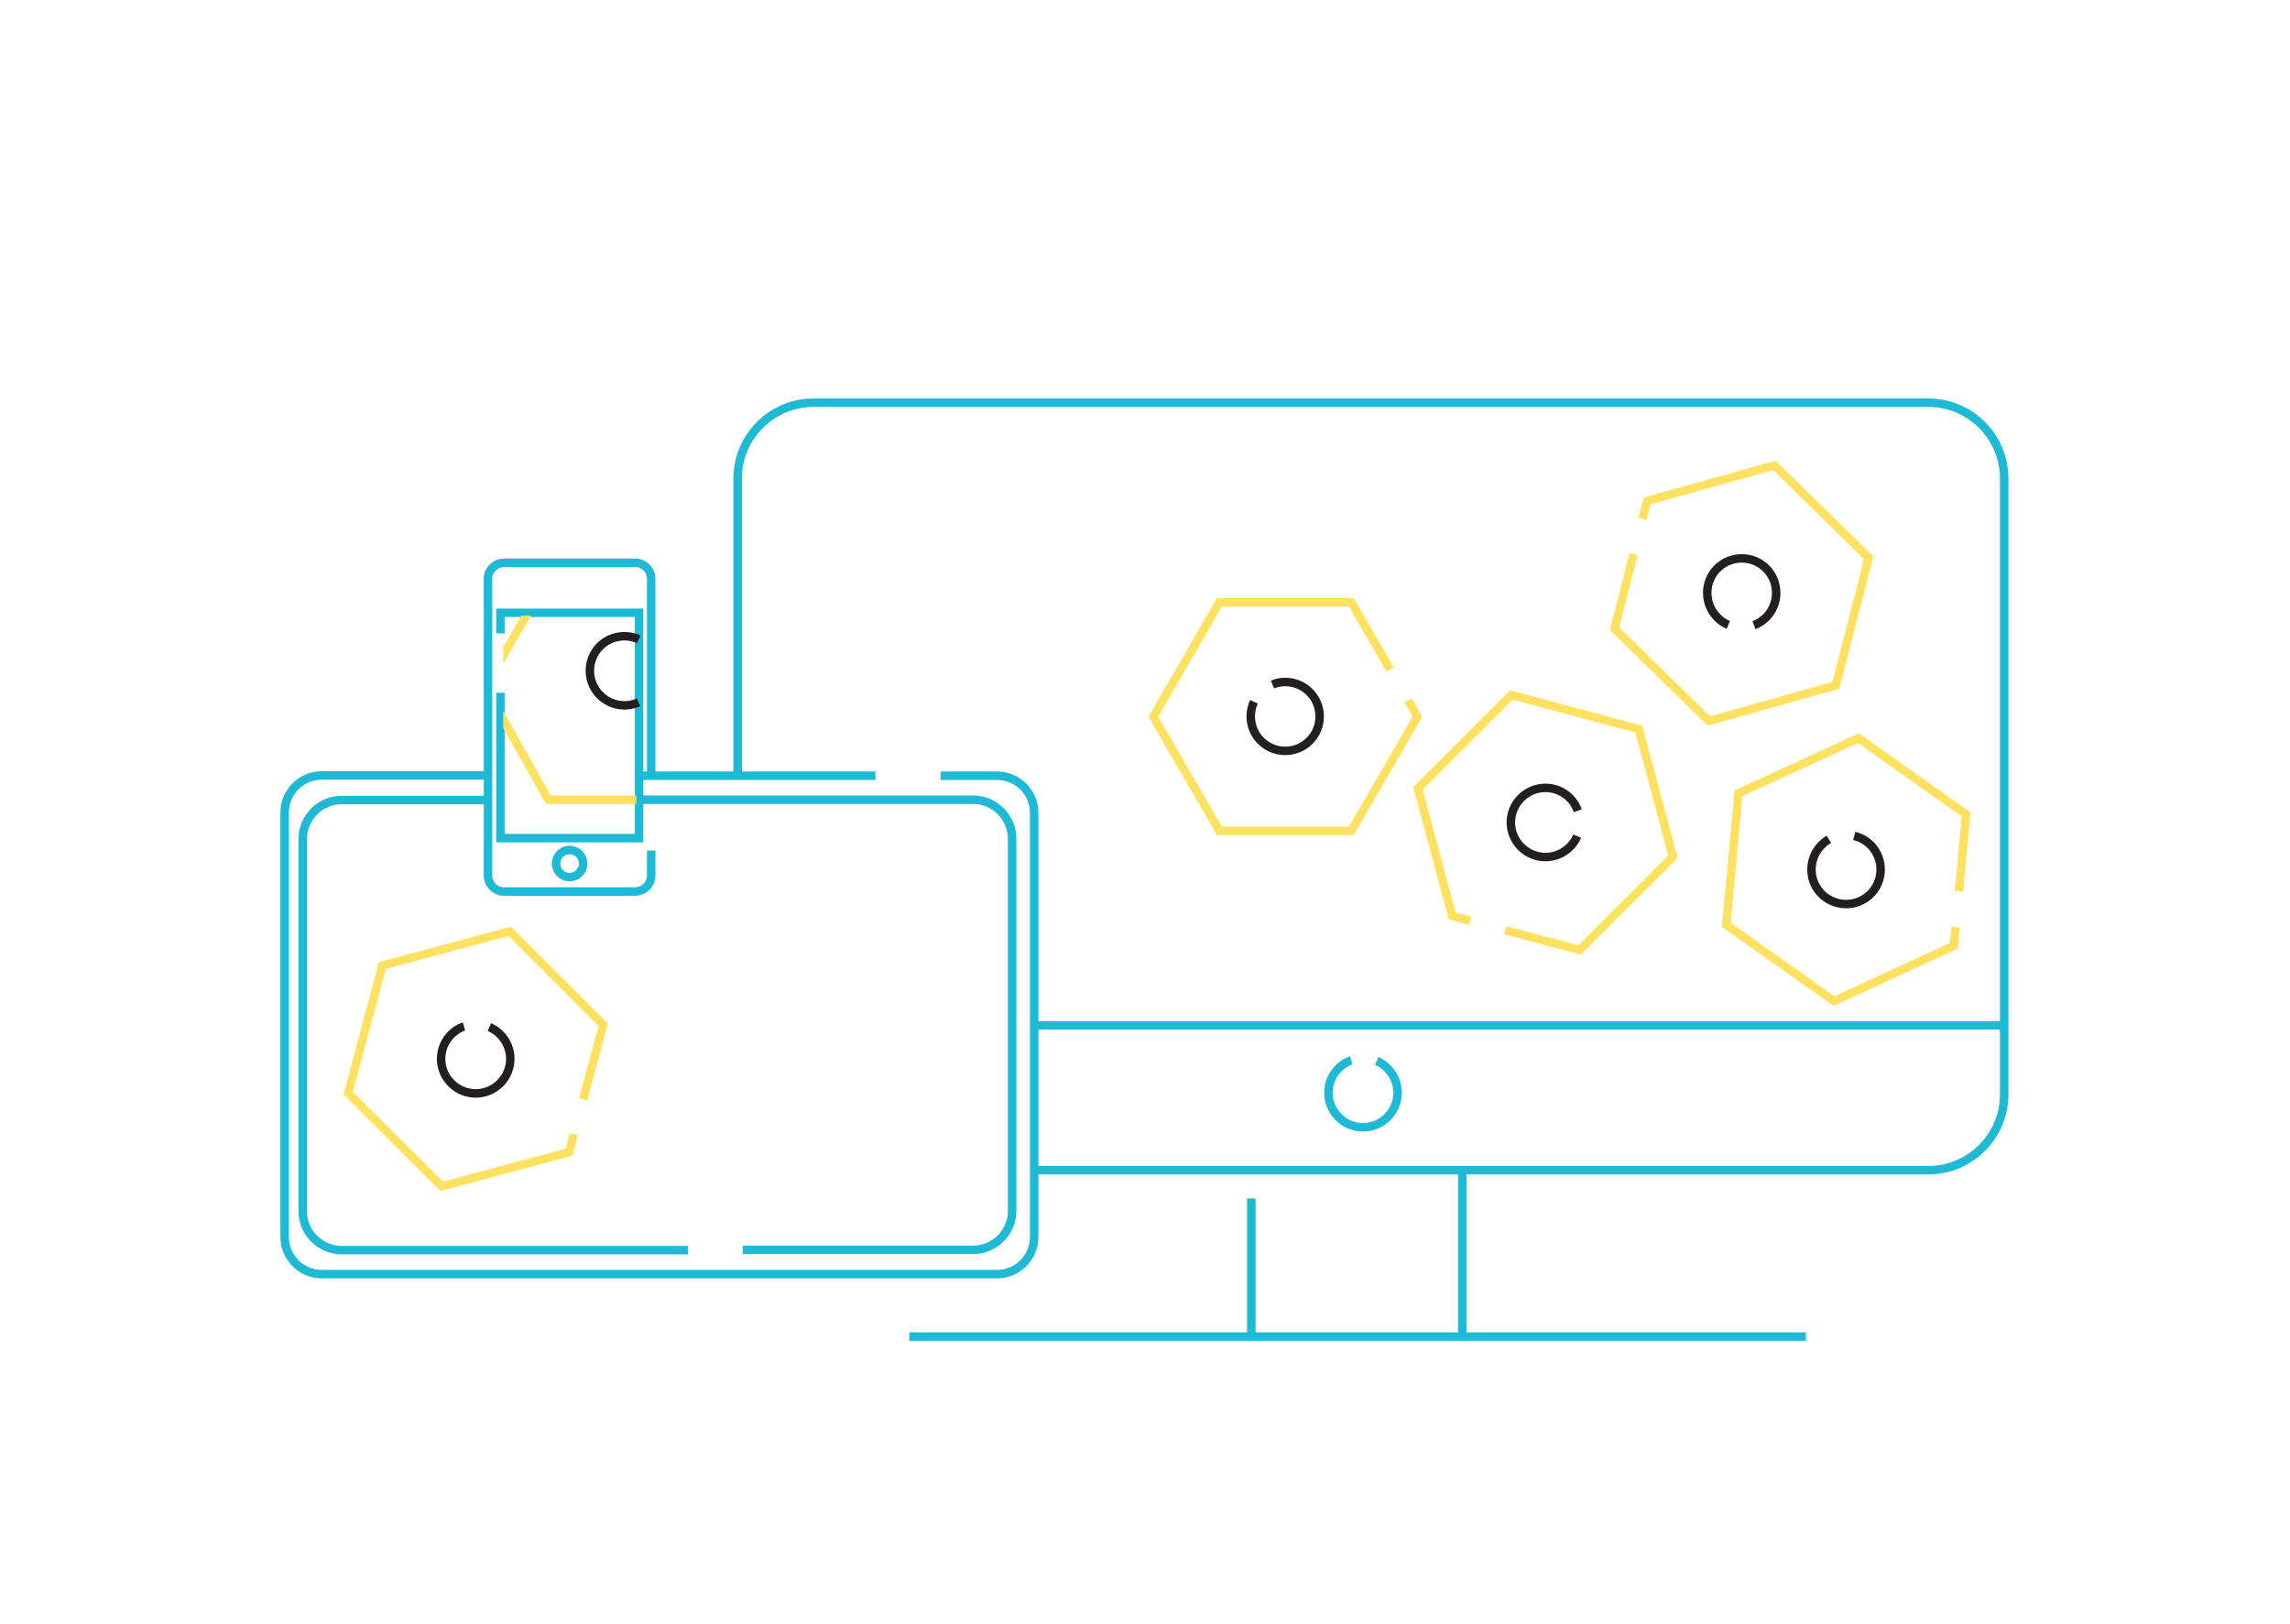 <?xml version="1.0" encoding="utf-8"?>
<!-- Generator: Adobe Illustrator 23.0.4, SVG Export Plug-In . SVG Version: 6.00 Build 0)  -->
<svg version="1.1" id="Layer_1" xmlns="http://www.w3.org/2000/svg" xmlns:xlink="http://www.w3.org/1999/xlink" x="0px" y="0px"
	 viewBox="0 0 810.9 575.1" style="enable-background:new 0 0 810.9 575.1;" xml:space="preserve">
<style type="text/css">
	.st0{fill:none;stroke:#FFE161;stroke-width:3;stroke-miterlimit:10;}
	.st1{fill:none;stroke:#1EB9D5;stroke-width:3;stroke-miterlimit:10;}
	.st2{clip-path:url(#SVGID_2_);fill:none;stroke:#FFE161;stroke-width:3;stroke-miterlimit:10;}
	.st3{fill:none;stroke:#231F20;stroke-width:3;stroke-miterlimit:10;}
</style>
<title>homepic2</title>
<polyline class="st0" points="498.6,248 501.9,253.8 478.5,294.2 431.8,294.2 408.4,253.8 431.8,213.3 478.5,213.3 492.2,237 "/>
<path class="st1" d="M487.5,375.7c1.4,0.6,2.7,1.5,3.8,2.6c4.8,4.8,4.8,12.5,0,17.3s-12.5,4.8-17.3,0s-4.8-12.5,0-17.3
	c1.3-1.3,2.8-2.3,4.5-2.8"/>
<polyline class="st0" points="520.6,326.1 514.2,324.3 502.1,279.2 535.2,246.1 580.3,258.2 592.4,303.4 559.3,336.4 533,329.4 "/>
<polyline class="st0" points="581.6,183.8 583.3,177.4 628.3,164.8 661.7,197.5 650.1,242.7 605.1,255.3 571.7,222.6 578.5,196.2 
	"/>
<polyline class="st0" points="692.5,328.3 691.9,334.9 649.4,354.5 611.3,327.5 615.6,280.9 658.1,261.4 696.2,288.4 693.7,315.6 
	"/>
<path class="st1" d="M261.2,274.4V169.5c0-14.9,12.1-26.9,26.9-26.9h394.7c14.9,0,26.9,12.1,26.9,26.9v218
	c0,14.9-12.1,26.9-26.9,26.9H366.1"/>
<line class="st1" x1="517.8" y1="414.4" x2="517.8" y2="472.1"/>
<line class="st1" x1="443.1" y1="424.4" x2="443.1" y2="472.1"/>
<line class="st1" x1="322" y1="473.3" x2="639.5" y2="473.3"/>
<line class="st1" x1="366.4" y1="363.1" x2="709.2" y2="363.1"/>
<g>
	<line class="st1" x1="225.9" y1="274.7" x2="310" y2="274.7"/>
	<path class="st1" d="M333.1,274.7h20c7.2,0,13.1,5.9,13.1,13.1v150.3c0,7.2-5.9,13.1-13.1,13.1H246.3h-107h-25.4
		c-7.2,0-13.1-5.9-13.1-13.1V287.7c0-7.2,5.9-13.1,13.1-13.1h58.6"/>
	<path class="st1" d="M172.5,283.3H121c-7.6,0-13.8,6.2-13.8,13.8v131.8c0,7.6,6.2,13.8,13.8,13.8h21.7h100.9"/>
	<path class="st1" d="M263,442.6h81.6c7.6,0,13.8-6.2,13.8-13.8V297c0-7.6-6.2-13.8-13.8-13.8h-45.3h-33h-40.5"/>
</g>
<g>
	<g>
		<path class="st1" d="M230.6,301.2v8.8c0,3.2-2.6,5.7-5.7,5.7h-46.4c-3.2,0-5.7-2.6-5.7-5.7v-46.9v-47V205c0-3.2,2.6-5.7,5.7-5.7
			h46.4c3.2,0,5.7,2.6,5.7,5.7v70.6"/>
		<polyline class="st1" points="177.2,224.3 177.2,217 226.3,217 226.3,296.8 177.2,296.8 177.2,245.3 		"/>
	</g>
	<circle class="st1" cx="201.7" cy="305.8" r="4.8"/>
</g>
<polyline class="st0" points="203.2,401.6 201.5,408 156.4,420.1 123.3,387.1 135.4,341.9 180.5,329.8 213.6,362.9 206.5,389.3 "/>
<g>
	<g>
		<g>
			<defs>
				<rect id="SVGID_1_" x="178.2" y="218" width="47.1" height="76.9"/>
			</defs>
			<clipPath id="SVGID_2_">
				<use xlink:href="#SVGID_1_"  style="overflow:visible;"/>
			</clipPath>
			<polyline class="st2" points="258.4,238.7 261.6,244.3 239.1,283.2 194.2,283.2 171.7,243.3 194.2,204.4 239.1,205.4 
				252.3,228.1 			"/>
		</g>
	</g>
</g>
<g>
	<path class="st3" d="M226.1,248.7c-4.4,2-9.7,1.2-13.4-2.3c-4.9-4.6-5.1-12.4-0.5-17.3c3.7-3.9,9.4-4.8,14-2.7"/>
	<path class="st3" d="M450.6,242.4c1.4-0.6,2.9-0.9,4.5-0.9c6.8,0,12.2,5.5,12.2,12.2c0,6.8-5.5,12.2-12.2,12.2
		c-6.8,0-12.2-5.5-12.2-12.2c0-1.8,0.4-3.6,1.1-5.2"/>
	<path class="st3" d="M558.5,296.1c-0.6,1.4-1.5,2.7-2.6,3.8c-4.8,4.8-12.5,4.8-17.3,0s-4.8-12.5,0-17.3s12.5-4.8,17.3,0
		c1.3,1.3,2.2,2.8,2.8,4.5"/>
	<path class="st3" d="M612,221.3c-1.4-0.6-2.7-1.4-3.8-2.6c-4.8-4.7-4.9-12.5-0.2-17.3s12.5-4.9,17.3-0.2s4.9,12.5,0.2,17.3
		c-1.3,1.3-2.8,2.3-4.4,2.9"/>
	<path class="st3" d="M656.6,296c1.5,0.4,2.9,1,4.2,1.9c5.5,3.9,6.8,11.6,2.9,17.1c-3.9,5.5-11.5,6.8-17.1,2.9
		c-5.5-3.9-6.8-11.5-2.9-17.1c1.1-1.5,2.4-2.7,3.9-3.6"/>
	<path class="st3" d="M173.3,363.7c1.4,0.6,2.7,1.5,3.8,2.6c4.8,4.8,4.8,12.5,0,17.3s-12.5,4.8-17.3,0s-4.8-12.5,0-17.3
		c1.3-1.3,2.8-2.3,4.5-2.8"/>
</g>
</svg>

